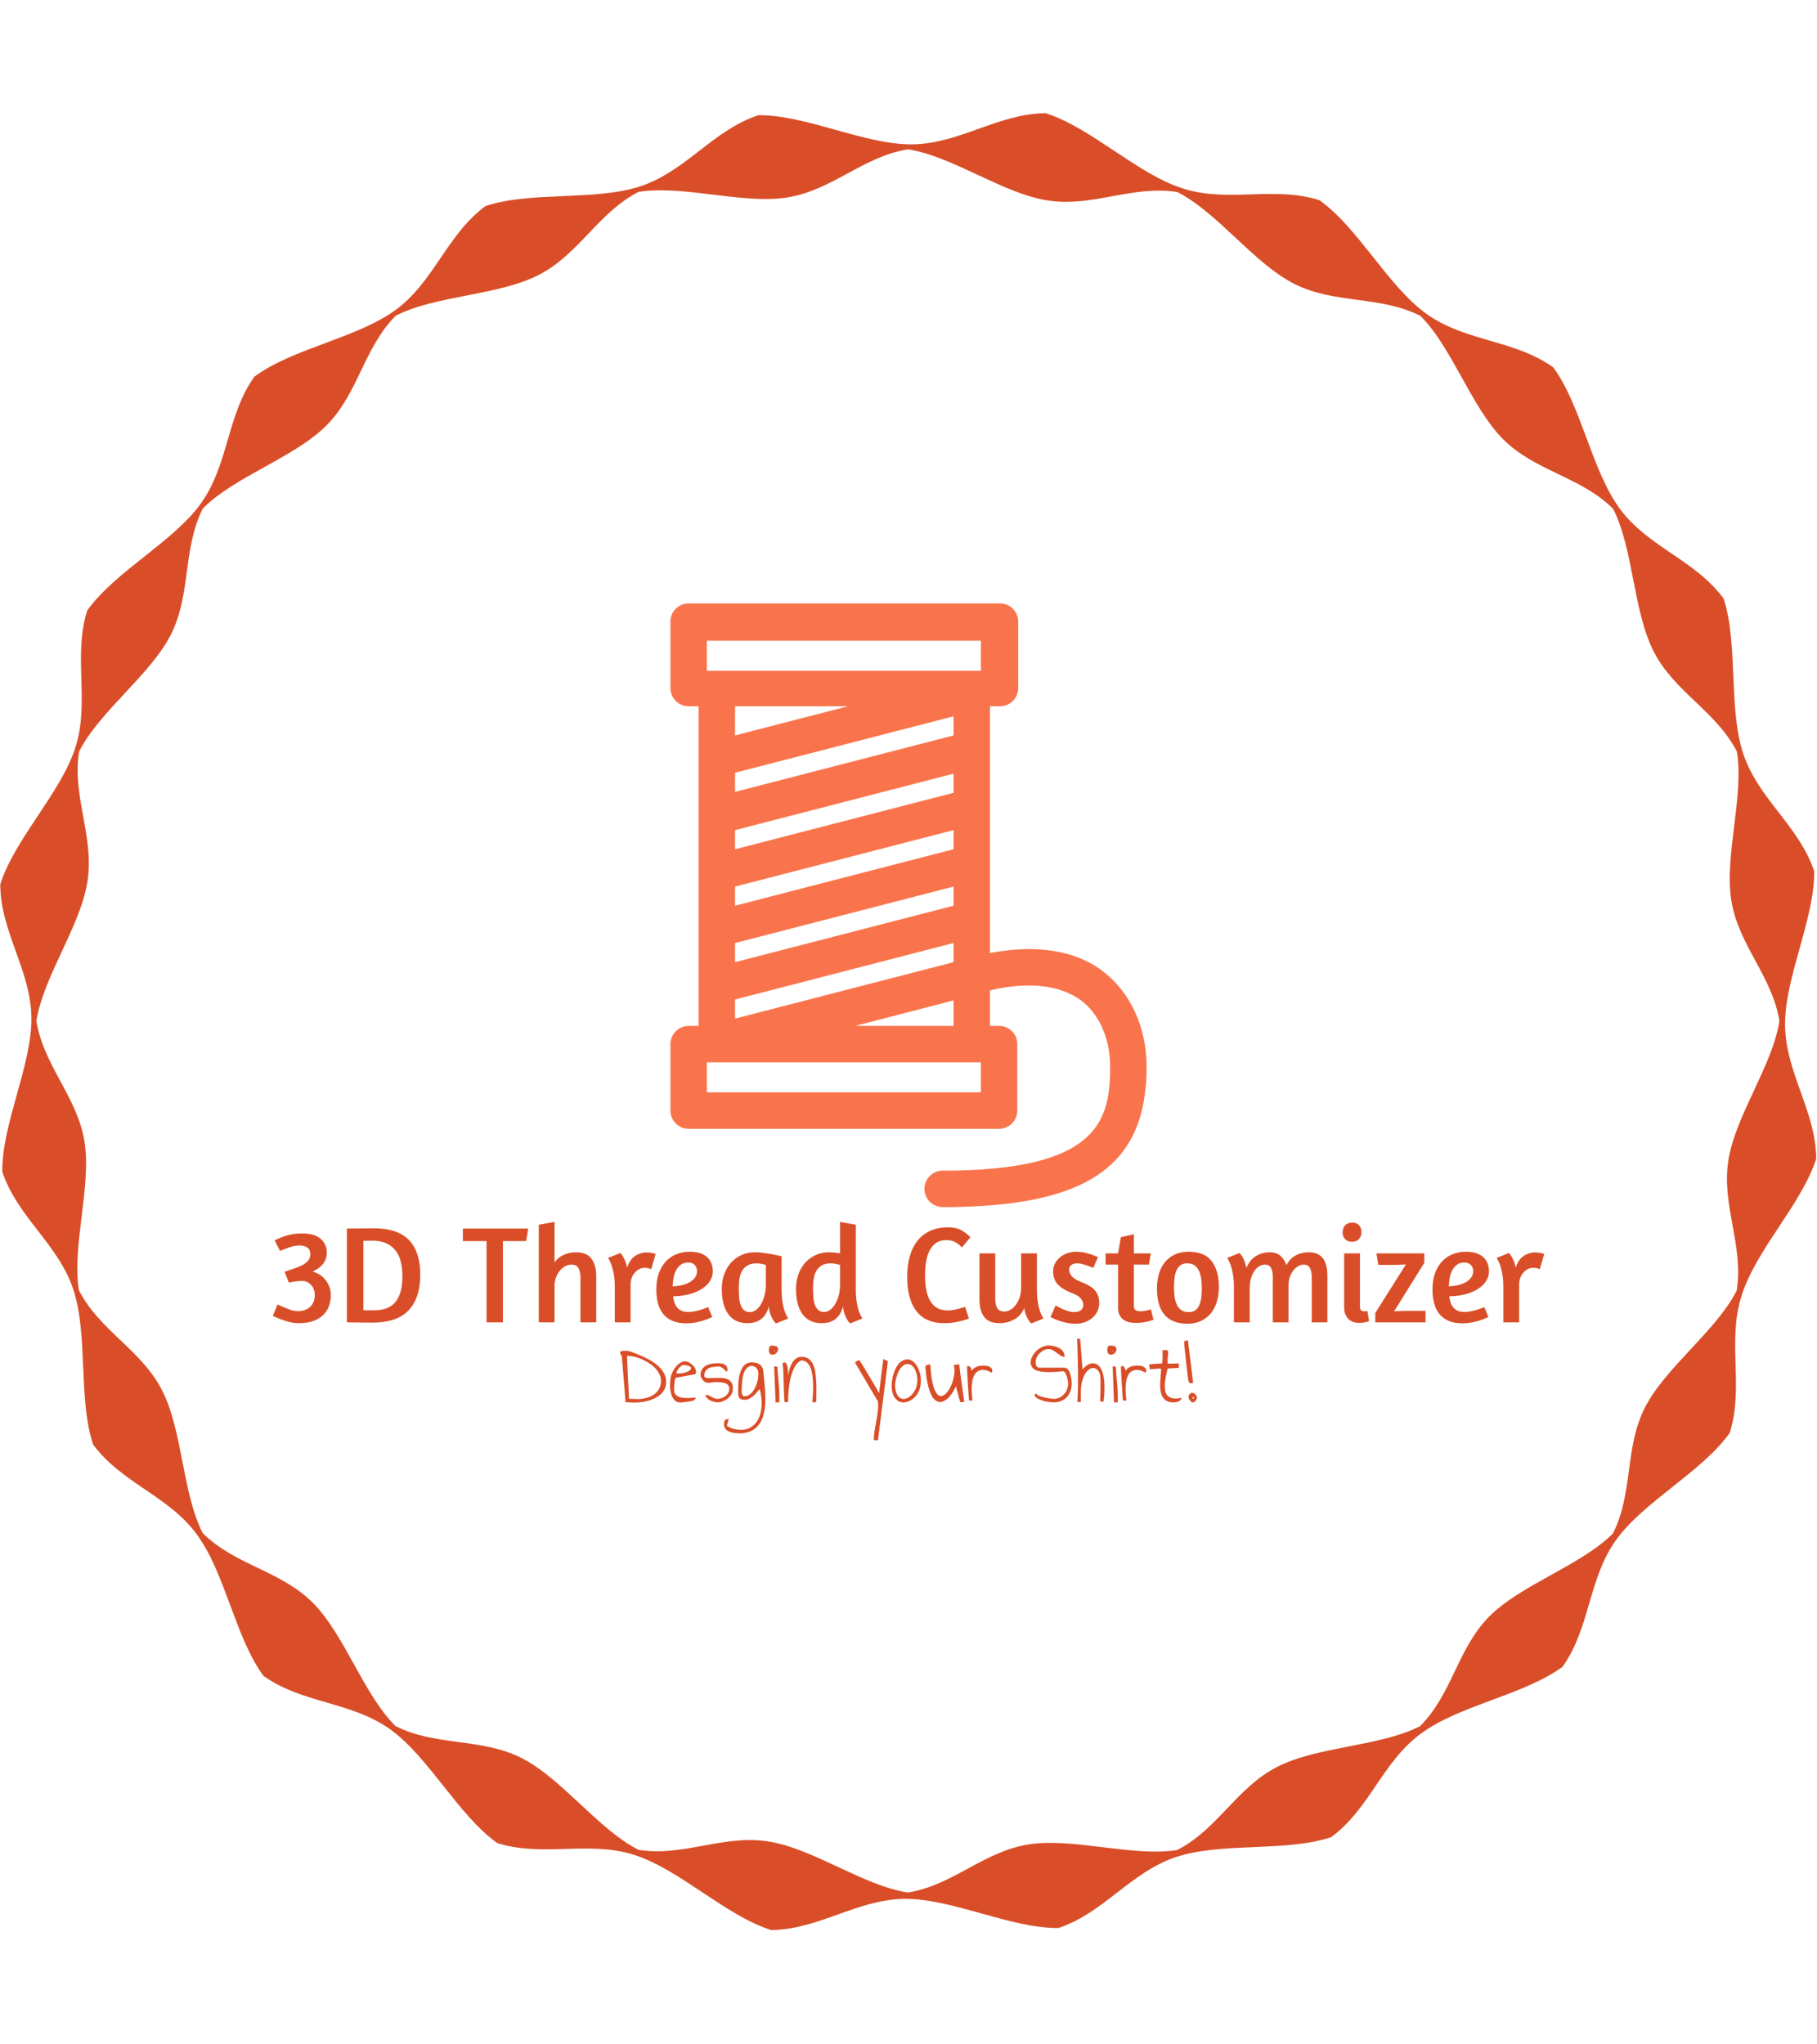 <svg xmlns="http://www.w3.org/2000/svg" version="1.1" xmlns:xlink="http://www.w3.org/1999/xlink" xmlns:svgjs="http://svgjs.dev/svgjs" width="1500" height="1687" viewBox="0 0 1500 1687"><g transform="matrix(1,0,0,1,0.002,0)"><svg viewBox="0 0 320 360" data-background-color="#efefef" preserveAspectRatio="xMidYMid meet" height="1687" width="1500" xmlns="http://www.w3.org/2000/svg" xmlns:xlink="http://www.w3.org/1999/xlink"><g id="tight-bounds" transform="matrix(1,0,0,1,-0,0)"><svg viewBox="0 0 320 360" height="360" width="320"><g><svg></svg></g><g><svg viewBox="0 0 320 360" height="360" width="320"><g><path transform="translate(-9.316,10.664) scale(0.398,0.398)" d="M827.2 486c-0.2-21.2-13.6-38-13.8-59.2-0.1-21.2 13.1-46.8 12.9-68-6.7-20.1-24.7-31.9-31.4-52-6.7-20.1-2.1-48.6-8.7-68.7-12.6-17.1-33.4-22.7-45.9-39.7-12.6-17.1-17-45.6-29.5-62.6-17.2-12.3-38.7-11.3-56-23.6-17.2-12.3-30.2-38.1-47.5-50.4-20.2-6.4-40.3 1.3-60.5-5.2-20.2-6.4-40.5-26.9-60.7-33.3-21.2 0.2-38 13.6-59.2 13.8-21.2 0.1-46.8-13.1-68-12.9-20.1 6.7-31.9 24.7-52 31.4-20.1 6.7-48.6 2.1-68.7 8.8-17.1 12.6-22.7 33.4-39.7 45.9-17.1 12.6-45.6 17-62.6 29.6-12.3 17.2-11.3 38.7-23.6 56-12.3 17.2-38.1 30.2-50.4 47.5-6.4 20.2 1.2 40.3-5.2 60.5-6.4 20.2-26.9 40.5-33.3 60.7 0.1 21.2 13.6 38 13.8 59.2 0.1 21.2-13.1 46.8-12.9 68 6.7 20.1 24.7 31.9 31.4 52 6.7 20.1 2.1 48.6 8.8 68.7 12.6 17.1 33.4 22.7 45.9 39.8 12.6 17.1 17 45.6 29.5 62.6 17.2 12.3 38.7 11.3 56 23.6 17.2 12.3 30.2 38.1 47.5 50.4 20.2 6.4 40.3-1.2 60.5 5.2 20.2 6.4 40.5 26.9 60.7 33.3 21.2-0.2 38-13.6 59.2-13.8 21.2-0.1 46.8 13.1 68 12.9 20.1-6.7 31.9-24.7 52-31.4 20.1-6.7 48.6-2.1 68.7-8.8 17.1-12.6 22.7-33.4 39.8-45.9 17.1-12.6 45.6-17 62.6-29.5 12.3-17.2 11.3-38.7 23.6-56 12.3-17.2 38.1-30.2 50.4-47.5 6.4-20.2-1.2-40.3 5.2-60.5 6.2-20.4 26.7-40.7 33.1-60.9zM792 544.4c-9.1 17.9-31.4 33.8-40.6 51.7-9.1 17.9-5.1 37.9-14.2 55.8-14.2 14.2-40.3 22.4-54.6 36.6-14.2 14.2-16.5 34.5-30.8 48.7-17.9 9.1-45.3 8.8-63.2 18-17.9 9.1-26.4 27.7-44.3 36.8-19.9 3.1-45.8-5.6-65.7-2.5-19.9 3.1-33.7 18.2-53.5 21.3-19.9-3.1-41.8-19.5-61.7-22.6-19.9-3.2-37.6 6.9-57.5 3.7-17.9-9.1-33.8-31.5-51.7-40.6-17.9-9.1-37.9-5.1-55.9-14.2-14.2-14.2-22.4-40.3-36.6-54.6-14.2-14.2-34.5-16.6-48.7-30.8-9.1-17.9-8.8-45.3-18-63.2-9.1-17.9-27.7-26.4-36.8-44.3-3.1-19.9 5.6-45.8 2.5-65.7-3.2-19.9-18.2-33.7-21.3-53.5 3.2-19.9 19.5-41.8 22.6-61.7 3.1-19.9-6.9-37.6-3.7-57.5 9.1-17.9 31.5-33.8 40.6-51.7 9.1-17.9 5.1-37.9 14.2-55.9 14.2-14.2 40.3-22.4 54.6-36.6 14.2-14.2 16.6-34.5 30.8-48.7 17.9-9.1 45.3-8.8 63.2-18 17.9-9.1 26.4-27.7 44.3-36.8 19.9-3.1 45.8 5.6 65.7 2.5 19.9-3.1 33.7-18.2 53.5-21.3 19.9 3.1 41.8 19.5 61.7 22.6 19.9 3.2 37.6-6.9 57.5-3.7 17.9 9.1 33.8 31.5 51.7 40.6 17.9 9.1 37.9 5.1 55.9 14.2 14.2 14.2 22.4 40.3 36.6 54.6 14.2 14.2 34.5 16.6 48.7 30.8 9.1 17.9 8.8 45.3 18 63.2 9.1 17.9 27.7 26.4 36.8 44.3 3.2 19.9-5.6 45.8-2.5 65.7 3.1 19.9 18.2 33.7 21.3 53.5-3.1 19.9-19.5 41.8-22.6 61.7-3.1 19.9 6.9 37.7 3.7 57.6z" fill="#d94e28" fill-rule="nonzero" stroke="none" stroke-width="1" stroke-linecap="butt" stroke-linejoin="miter" stroke-miterlimit="10" stroke-dasharray="" stroke-dashoffset="0" font-family="none" font-weight="none" font-size="none" text-anchor="none" style="mix-blend-mode: normal" data-fill-palette-color="tertiary"></path></g><g transform="matrix(1,0,0,1,48,106.285)"><svg viewBox="0 0 224 147.431" height="147.431" width="224"><g><svg viewBox="0 0 224 147.431" height="147.431" width="224"><g><svg viewBox="0 0 224 147.431" height="147.431" width="224"><g transform="matrix(1,0,0,1,0,108.957)"><svg viewBox="0 0 224 38.474" height="38.474" width="224"><g id="textblocktransform"><svg viewBox="0 0 224 38.474" height="38.474" width="224" id="textblock"><g><svg viewBox="0 0 224 17.929" height="17.929" width="224"><g transform="matrix(1,0,0,1,0,0)"><svg width="224" viewBox="1.75 -36.25 459.102 36.75" height="17.929" data-palette-color="#d94e28"><path d="M12.35-32.1Q16.75-32.1 19-30.18 21.25-28.25 21.25-25.15L21.25-25.15Q21.25-23.7 20.75-22.58 20.25-21.45 19.48-20.63 18.7-19.8 17.8-19.25 16.9-18.7 16.15-18.35L16.15-18.35Q19.3-17.4 21-15.03 22.7-12.65 22.7-9.9L22.7-9.9Q22.7-8 22.13-6.18 21.55-4.35 20.2-2.9 18.85-1.45 16.63-0.58 14.4 0.3 11.1 0.3L11.1 0.3Q8.85 0.3 6.45-0.48 4.05-1.25 1.75-2.3L1.75-2.3 3.45-6.45Q5.7-5.45 7.45-4.75 9.2-4.05 10.95-4.05L10.95-4.05Q12.1-4.05 13.18-4.4 14.25-4.75 15.08-5.45 15.9-6.15 16.4-7.25 16.9-8.35 16.9-9.8L16.9-9.8Q16.9-12.1 15.55-13.53 14.2-14.95 12.4-14.95L12.4-14.95Q11.55-14.95 10.73-14.88 9.9-14.8 9.22-14.68 8.55-14.55 8.1-14.45 7.65-14.35 7.55-14.35L7.55-14.35 6-18.25Q7.8-18.85 9.47-19.43 11.15-20 12.45-20.68 13.75-21.35 14.53-22.3 15.3-23.25 15.3-24.6L15.3-24.6Q15.3-26.15 14.3-26.95 13.3-27.75 11.55-27.75L11.55-27.75Q10.6-27.75 9.8-27.63 9-27.5 8.18-27.23 7.35-26.95 6.43-26.6 5.5-26.25 4.35-25.8L4.35-25.8 2.4-29.65Q3.65-30.2 4.78-30.65 5.9-31.1 7.08-31.43 8.25-31.75 9.53-31.93 10.8-32.1 12.35-32.1L12.35-32.1ZM28.5 0L28.5-33.85Q28.85-33.85 30-33.88 31.15-33.9 32.6-33.9 34.05-33.9 35.6-33.93 37.15-33.95 38.3-33.95L38.3-33.95Q46.8-33.95 50.9-29.73 55-25.5 55-17.15L55-17.15Q55-8.8 50.8-4.35 46.6 0.1 37.65 0.1L37.65 0.1Q36.1 0.1 34.62 0.08 33.15 0.05 31.92 0.05 30.7 0.05 29.8 0.03 28.9 0 28.5 0L28.5 0ZM37.6-29.5Q36.45-29.5 35.67-29.48 34.9-29.45 34.45-29.45L34.45-29.45 34.45-4.4Q35-4.35 35.87-4.35 36.75-4.35 38.4-4.35L38.4-4.35Q43.65-4.35 46.1-7.43 48.55-10.5 48.55-16.6L48.55-16.6Q48.55-19.5 47.97-21.88 47.4-24.25 46.07-25.95 44.75-27.65 42.67-28.58 40.6-29.5 37.6-29.5L37.6-29.5ZM70.39-33.85L93.99-33.85 93.24-29.35 84.84-29.35 84.84 0 78.94 0 78.94-29.35 70.39-29.35 70.39-33.85ZM103.49-36.25L103.49-21.7Q104.94-23.6 106.97-24.45 108.99-25.3 111.24-25.3L111.24-25.3Q115.09-25.3 116.82-22.98 118.54-20.65 118.54-16.7L118.54-16.7 118.54 0 112.84 0 112.84-16.3Q112.84-18.4 112.09-19.63 111.34-20.85 109.54-20.85L109.54-20.85Q108.49-20.85 107.42-20.3 106.34-19.75 105.47-18.73 104.59-17.7 104.04-16.3 103.49-14.9 103.49-13.2L103.49-13.2 103.49 0 97.79 0 97.79-35.25 103.49-36.25ZM135.94-19.7Q135.04-19.7 134.14-19.25 133.24-18.8 132.54-18.03 131.84-17.25 131.39-16.15 130.94-15.05 130.94-13.7L130.94-13.7 130.94 0 125.24 0 125.24-12.6Q125.24-15.6 124.84-17.63 124.44-19.65 123.99-20.9L123.99-20.9Q123.44-22.35 122.79-23.25L122.79-23.25 127.29-25.05Q127.74-24.5 128.24-23.7L128.24-23.7Q128.64-23 129.04-22.05 129.44-21.1 129.69-19.8L129.69-19.8Q130.69-22.7 132.59-23.98 134.49-25.25 136.89-25.25L136.89-25.25Q138.04-25.25 139.04-24.98 140.04-24.7 139.99-24.7L139.99-24.7 138.39-19.15Q138.44-19.15 137.81-19.43 137.19-19.7 135.94-19.7L135.94-19.7ZM140.24-11.85Q140.24-15.2 141.16-17.75 142.09-20.3 143.71-22.03 145.34-23.75 147.54-24.63 149.74-25.5 152.29-25.5L152.29-25.5Q154.54-25.5 156.11-24.95 157.69-24.4 158.69-23.45 159.69-22.5 160.16-21.2 160.64-19.9 160.64-18.4L160.64-18.4Q160.64-16.6 159.64-14.98 158.64-13.35 156.76-12.13 154.89-10.9 152.24-10.18 149.59-9.45 146.29-9.4L146.29-9.4Q146.44-8.25 146.76-7.23 147.09-6.2 147.71-5.43 148.34-4.65 149.34-4.2 150.34-3.75 151.84-3.75L151.84-3.75Q152.94-3.75 154.19-4 155.44-4.25 156.49-4.6L156.49-4.6Q157.74-5 158.94-5.5L158.94-5.5 160.44-1.95Q159.14-1.3 157.64-0.8L157.64-0.8Q156.34-0.35 154.64 0 152.94 0.35 151.04 0.35L151.04 0.35Q148.14 0.35 146.09-0.53 144.04-1.4 142.74-3 141.44-4.6 140.84-6.85 140.24-9.1 140.24-11.85L140.24-11.85ZM151.84-21.6Q150.19-21.6 149.11-20.83 148.04-20.05 147.39-18.82 146.74-17.6 146.46-16.07 146.19-14.55 146.14-13L146.14-13Q148.54-13.1 150.21-13.63 151.89-14.15 152.94-14.93 153.99-15.7 154.46-16.6 154.94-17.5 154.94-18.4L154.94-18.4Q154.94-19.85 154.09-20.73 153.24-21.6 151.84-21.6L151.84-21.6ZM185.48-23.85L185.48-12.05Q185.48-9.05 185.86-7.03 186.23-5 186.68-3.75L186.68-3.75Q187.23-2.25 187.88-1.4L187.88-1.4 183.43 0.4Q182.78-0.25 182.23-1.15L182.23-1.15Q181.78-1.95 181.38-3.08 180.98-4.2 180.88-5.75L180.88-5.75Q180.03-2.75 178.16-1.23 176.28 0.3 173.08 0.3L173.08 0.3Q170.73 0.3 169.01-0.58 167.28-1.45 166.13-3.08 164.98-4.7 164.43-7 163.88-9.3 163.88-12.1L163.88-12.1Q163.88-14.95 164.76-17.38 165.63-19.8 167.21-21.55 168.78-23.3 170.98-24.3 173.18-25.3 175.83-25.3L175.83-25.3Q177.33-25.3 178.96-25.08 180.58-24.85 181.98-24.6 183.38-24.35 184.36-24.13 185.33-23.9 185.48-23.85L185.48-23.85ZM174.03-3.7Q175.28-3.7 176.33-4.55 177.38-5.4 178.16-6.78 178.93-8.15 179.36-9.93 179.78-11.7 179.78-13.55L179.78-13.55 179.78-20.75Q179.28-20.9 178.28-21.1 177.28-21.3 176.48-21.3L176.48-21.3Q174.58-21.3 173.36-20.65 172.13-20 171.38-18.85 170.63-17.7 170.33-16.1 170.03-14.5 170.03-12.6L170.03-12.6Q170.03-10.85 170.13-9.25 170.23-7.65 170.66-6.4 171.08-5.15 171.88-4.42 172.68-3.7 174.03-3.7L174.03-3.7ZM214.68-1.4L210.23 0.4Q210.13 0.35 209.78-0.08 209.43-0.5 209.01-1.25 208.58-2 208.18-3.13 207.78-4.25 207.68-5.75L207.68-5.75Q206.83-2.75 204.96-1.23 203.08 0.3 199.88 0.3L199.88 0.3Q197.53 0.3 195.81-0.58 194.08-1.45 192.93-3.08 191.78-4.7 191.23-7 190.68-9.3 190.68-12.1L190.68-12.1Q190.68-14.95 191.56-17.38 192.43-19.8 194.01-21.55 195.58-23.3 197.78-24.3 199.98-25.3 202.63-25.3L202.63-25.3Q203.53-25.3 204.56-25.2 205.58-25.1 206.58-24.95L206.58-24.95 206.58-36.25 212.28-35.25 212.28-12.05Q212.28-9.05 212.63-7.08 212.98-5.1 213.43-3.88 213.88-2.65 214.26-2.1 214.63-1.55 214.68-1.4L214.68-1.4ZM200.83-3.75Q202.08-3.75 203.13-4.6 204.18-5.45 204.96-6.83 205.73-8.2 206.16-9.95 206.58-11.7 206.58-13.55L206.58-13.55 206.58-20.75Q206.08-20.9 205.08-21.1 204.08-21.3 203.28-21.3L203.28-21.3Q201.38-21.3 200.16-20.65 198.93-20 198.18-18.85 197.43-17.7 197.13-16.1 196.83-14.5 196.83-12.6L196.83-12.6Q196.83-10.85 196.93-9.25 197.03-7.65 197.46-6.43 197.88-5.2 198.68-4.48 199.48-3.75 200.83-3.75L200.83-3.75ZM253.63-30.7L250.58-27.05Q249.38-28.35 248.05-29.03 246.73-29.7 244.98-29.7L244.98-29.7Q242.83-29.7 241.35-28.73 239.88-27.75 238.98-26.03 238.08-24.3 237.68-22 237.28-19.7 237.28-17.05L237.28-17.05Q237.28-14.4 237.65-12.1 238.03-9.8 238.95-8.05 239.88-6.3 241.45-5.3 243.03-4.3 245.43-4.3L245.43-4.3Q246.58-4.3 247.63-4.5 248.68-4.7 249.55-4.93 250.43-5.15 251-5.35 251.58-5.55 251.73-5.6L251.73-5.6 253.13-1.4 252.48-1.15Q251.83-0.9 250.65-0.58 249.48-0.25 247.85 0.03 246.23 0.3 244.28 0.3L244.28 0.3Q237.58 0.3 234.2-3.98 230.83-8.25 230.83-16.5L230.83-16.5Q230.83-20.45 231.73-23.73 232.63-27 234.45-29.35 236.28-31.7 239.05-33 241.83-34.3 245.58-34.3L245.58-34.3Q248.58-34.3 250.5-33.2 252.43-32.1 253.63-30.7L253.63-30.7ZM271.97-12.7L271.97-24.9 277.67-24.9 277.67-12.05Q277.67-9.05 278.05-7.03 278.42-5 278.87-3.75L278.87-3.75Q279.42-2.25 280.07-1.4L280.07-1.4 275.62 0.4Q275.02-0.15 274.52-1L274.52-1Q274.12-1.7 273.7-2.73 273.27-3.75 273.12-5.15L273.12-5.15Q271.77-2.2 269.32-0.95 266.87 0.3 264.22 0.3L264.22 0.3Q260.27 0.3 258.6-2 256.92-4.3 256.92-8.3L256.92-8.3 256.92-24.9 262.62-24.9 262.62-8.4Q262.62-6.3 263.37-5.1 264.12-3.9 265.92-3.9L265.92-3.9Q267.02-3.9 268.1-4.53 269.17-5.15 270.05-6.3 270.92-7.45 271.45-9.08 271.97-10.7 271.97-12.7L271.97-12.7ZM291.97-25.5L291.97-25.5Q293.42-25.5 294.82-25.2 296.22-24.9 297.32-24.5L297.32-24.5Q298.62-24.05 299.72-23.55L299.72-23.55 298.02-19.65Q297.02-20.1 296.02-20.45L296.02-20.45Q295.17-20.75 294.15-21.03 293.12-21.3 292.12-21.3L292.12-21.3Q290.97-21.3 290.15-20.75 289.32-20.2 289.32-19.1L289.32-19.1Q289.32-16.25 293.47-14.65L293.47-14.65Q295.02-14.05 296.27-13.38 297.52-12.7 298.4-11.8 299.27-10.9 299.72-9.73 300.17-8.55 300.17-6.95L300.17-6.95Q300.17-5.55 299.6-4.2 299.02-2.85 297.9-1.8 296.77-0.75 295.15-0.13 293.52 0.5 291.47 0.5L291.47 0.5Q289.82 0.5 288.22 0.13 286.62-0.25 285.35-0.7 284.07-1.15 283.32-1.55L283.32-1.55 282.57-1.9 284.42-6.1 285.07-5.75Q285.72-5.35 286.72-4.9 287.72-4.45 288.87-4.08 290.02-3.7 290.97-3.7L290.97-3.7Q292.72-3.7 293.57-4.4 294.42-5.1 294.42-6.25L294.42-6.25Q294.42-7.55 293.5-8.63 292.57-9.7 290.72-10.4L290.72-10.4Q286.87-11.85 285.2-13.7 283.52-15.55 283.52-18.5L283.52-18.5Q283.52-19.9 284.17-21.18 284.82-22.45 285.95-23.43 287.07-24.4 288.62-24.95 290.17-25.5 291.97-25.5ZM302.47-20.85L302.47-24.9 306.97-24.9 307.97-30.75 312.67-31.8 312.67-24.9 318.82-24.9 318.12-20.85 312.67-20.85 312.67-6.05Q312.67-4.75 313.37-4.38 314.07-4 314.92-4L314.92-4Q315.62-4 316.32-4.1 317.02-4.2 317.57-4.35L317.57-4.35Q318.22-4.5 318.82-4.7L318.82-4.7 319.77-0.95 319.32-0.8Q318.87-0.6 317.99-0.38 317.12-0.15 315.94 0.03 314.77 0.2 313.37 0.2L313.37 0.2Q311.97 0.2 310.79-0.1 309.62-0.4 308.77-1.07 307.92-1.75 307.44-2.8 306.97-3.85 306.97-5.4L306.97-5.4 306.97-20.85 302.47-20.85ZM332.42-25.5Q338.17-25.5 340.77-22.1 343.37-18.7 343.37-12.75L343.37-12.75Q343.37-9.95 342.67-7.53 341.97-5.1 340.54-3.33 339.12-1.55 336.97-0.53 334.82 0.5 331.97 0.5L331.97 0.5Q329.12 0.5 327.04-0.38 324.97-1.25 323.62-2.9 322.27-4.55 321.64-6.9 321.02-9.25 321.02-12.2L321.02-12.2Q321.02-15.05 321.72-17.48 322.42-19.9 323.84-21.68 325.27-23.45 327.42-24.48 329.57-25.5 332.42-25.5L332.42-25.5ZM331.92-21.3Q330.47-21.3 329.54-20.65 328.62-20 328.09-18.82 327.57-17.65 327.37-16.07 327.17-14.5 327.17-12.7L327.17-12.7Q327.17-10.85 327.39-9.2 327.62-7.55 328.22-6.33 328.82-5.1 329.84-4.4 330.87-3.7 332.47-3.7L332.47-3.7Q333.92-3.7 334.84-4.35 335.77-5 336.29-6.18 336.82-7.35 337.02-8.9 337.22-10.45 337.22-12.25L337.22-12.25Q337.22-14.1 336.99-15.75 336.77-17.4 336.17-18.65 335.57-19.9 334.54-20.6 333.52-21.3 331.92-21.3L331.92-21.3ZM382.56 0L376.91 0 376.91-16.3Q376.91-18.4 376.26-19.63 375.61-20.85 374.01-20.85L374.01-20.85Q373.06-20.85 372.09-20.33 371.11-19.8 370.31-18.8 369.51-17.8 369.01-16.4 368.51-15 368.51-13.3L368.51-13.3 368.51 0 362.86 0 362.86-16.3Q362.86-18.4 362.21-19.63 361.56-20.85 359.96-20.85L359.96-20.85Q358.96-20.85 357.99-20.28 357.01-19.7 356.24-18.6 355.46-17.5 354.99-15.93 354.51-14.35 354.51-12.4L354.51-12.4 354.51 0 348.81 0 348.81-12.6Q348.81-15.6 348.41-17.63 348.01-19.65 347.56-20.9L347.56-20.9Q347.01-22.35 346.36-23.25L346.36-23.25 350.86-25.05Q351.36-24.5 351.86-23.7L351.86-23.7Q352.26-23 352.66-21.98 353.06-20.95 353.31-19.65L353.31-19.65Q354.56-22.65 356.84-23.98 359.11-25.3 361.66-25.3L361.66-25.3Q364.21-25.3 365.64-24 367.06-22.7 367.76-20.65L367.76-20.65Q369.11-23.15 371.24-24.23 373.36-25.3 375.71-25.3L375.71-25.3Q377.66-25.3 378.99-24.68 380.31-24.05 381.09-22.93 381.86-21.8 382.21-20.23 382.56-18.65 382.56-16.7L382.56-16.7 382.56 0ZM394.06 0.2Q391.41 0.2 390.01-1.38 388.61-2.95 388.61-5.45L388.61-5.45 388.61-24.9 394.31-24.9 394.31-5.95Q394.31-4.8 394.66-4.4 395.01-4 395.71-4L395.71-4Q395.91-4 396.14-4 396.36-4 396.56-4.05L396.56-4.05Q396.76-4.05 397.01-4.1L397.01-4.1 397.61-0.5Q397.26-0.3 396.71-0.15L396.71-0.15Q396.26 0 395.59 0.1 394.91 0.2 394.06 0.2L394.06 0.2ZM391.56-36Q393.16-36 394.01-35.05 394.86-34.1 394.86-32.6L394.86-32.6Q394.86-31.1 393.99-30.1 393.11-29.1 391.41-29.1L391.41-29.1Q389.81-29.1 388.94-30.08 388.06-31.05 388.06-32.45L388.06-32.45Q388.06-34 388.94-35 389.81-36 391.56-36L391.56-36ZM418.01 0L399.86 0 399.86-3.4 410.91-20.9Q408.36-20.75 405.86-20.75L405.86-20.75 400.96-20.75 400.26-24.9 417.56-24.9 417.56-21.5 406.66-4Q408.91-4.15 411.16-4.15L411.16-4.15 418.01-4.15 418.01 0ZM420.51-11.85Q420.51-15.2 421.43-17.75 422.36-20.3 423.98-22.03 425.61-23.75 427.81-24.63 430.01-25.5 432.56-25.5L432.56-25.5Q434.81-25.5 436.38-24.95 437.96-24.4 438.96-23.45 439.96-22.5 440.43-21.2 440.91-19.9 440.91-18.4L440.91-18.4Q440.91-16.6 439.91-14.98 438.91-13.35 437.03-12.13 435.16-10.9 432.51-10.18 429.86-9.45 426.56-9.4L426.56-9.4Q426.71-8.25 427.03-7.23 427.36-6.2 427.98-5.43 428.61-4.65 429.61-4.2 430.61-3.75 432.11-3.75L432.11-3.75Q433.21-3.75 434.46-4 435.71-4.25 436.76-4.6L436.76-4.6Q438.01-5 439.21-5.5L439.21-5.5 440.71-1.95Q439.41-1.3 437.91-0.8L437.91-0.8Q436.61-0.35 434.91 0 433.21 0.35 431.31 0.35L431.31 0.35Q428.41 0.35 426.36-0.53 424.31-1.4 423.01-3 421.71-4.6 421.11-6.85 420.51-9.1 420.51-11.85L420.51-11.85ZM432.11-21.6Q430.46-21.6 429.38-20.83 428.31-20.05 427.66-18.82 427.01-17.6 426.73-16.07 426.46-14.55 426.41-13L426.41-13Q428.81-13.1 430.48-13.63 432.16-14.15 433.21-14.93 434.26-15.7 434.73-16.6 435.21-17.5 435.21-18.4L435.21-18.4Q435.21-19.85 434.36-20.73 433.51-21.6 432.11-21.6L432.11-21.6ZM456.8-19.7Q455.9-19.7 455-19.25 454.1-18.8 453.4-18.03 452.7-17.25 452.25-16.15 451.8-15.05 451.8-13.7L451.8-13.7 451.8 0 446.1 0 446.1-12.6Q446.1-15.6 445.7-17.63 445.3-19.65 444.85-20.9L444.85-20.9Q444.3-22.35 443.65-23.25L443.65-23.25 448.15-25.05Q448.6-24.5 449.1-23.7L449.1-23.7Q449.5-23 449.9-22.05 450.3-21.1 450.55-19.8L450.55-19.8Q451.55-22.7 453.45-23.98 455.35-25.25 457.75-25.25L457.75-25.25Q458.9-25.25 459.9-24.98 460.9-24.7 460.85-24.7L460.85-24.7 459.25-19.15Q459.3-19.15 458.68-19.43 458.05-19.7 456.8-19.7L456.8-19.7Z" opacity="1" transform="matrix(1,0,0,1,0,0)" fill="#d94e28" class="wordmark-text-0" data-fill-palette-color="primary" id="text-0"></path></svg></g></svg></g><g transform="matrix(1,0,0,1,61.178,20.545)"><svg viewBox="0 0 101.645 17.929" height="17.929" width="101.645"><g transform="matrix(1,0,0,1,0,0)"><svg width="101.645" viewBox="0.93 -33.74 305.57 53.91" height="17.929" data-palette-color="#d94e28"><path d="M3.71-1.86L1.86-24.37Q1.76-24.46 1.61-24.71 1.46-24.95 1.32-25.27 1.17-25.59 1.05-25.85 0.93-26.12 0.93-26.27L0.93-26.27Q0.93-26.71 1.32-26.95 1.71-27.2 2.2-27.25 2.69-27.29 3.15-27.29 3.61-27.29 3.71-27.29L3.71-27.29Q3.86-27.29 4.13-27.27 4.39-27.25 4.71-27.22 5.03-27.2 5.27-27.17 5.52-27.15 5.62-27.15L5.62-27.15Q7.23-26.56 9.3-25.78 11.38-25 13.57-23.97 15.77-22.95 17.87-21.66 19.97-20.36 21.63-18.73 23.29-17.09 24.32-15.14 25.34-13.18 25.34-10.79L25.34-10.79Q25.34-8.74 24.56-7.1 23.78-5.47 22.49-4.27 21.19-3.08 19.48-2.22 17.77-1.37 15.99-0.85 14.21-0.34 12.4-0.1 10.6 0.15 9.03 0.15L9.03 0.15Q8.69 0.15 7.86 0.12 7.03 0.1 6.15 0.05 5.27 0 4.57-0.02 3.86-0.05 3.81-0.05L3.81-0.05 3.71-1.86ZM4.64-24.61L4.64-24.61Q4.64-24.51 4.64-24.22 4.64-23.93 4.66-23.56 4.69-23.19 4.69-22.9 4.69-22.61 4.69-22.46L4.69-22.46Q4.74-21.73 4.81-20.12 4.88-18.51 4.96-16.46 5.03-14.4 5.15-12.18 5.27-9.96 5.37-7.93 5.47-5.91 5.54-4.27 5.62-2.64 5.62-1.86L5.62-1.86Q5.91-1.86 6.57-1.83 7.23-1.81 7.96-1.78 8.69-1.76 9.35-1.73 10.01-1.71 10.3-1.71L10.3-1.71Q12.55-1.71 14.75-2.27 16.94-2.83 18.68-3.98 20.41-5.13 21.51-6.96 22.61-8.79 22.61-11.38L22.61-11.38Q22.61-13.28 21.73-15.01 20.85-16.75 19.41-18.21 17.97-19.68 16.11-20.85 14.26-22.02 12.28-22.88 10.3-23.73 8.33-24.17 6.35-24.61 4.64-24.61ZM27.54-11.47L27.54-11.47Q27.54-12.94 28.17-14.72 28.81-16.5 29.9-18.04 31-19.58 32.39-20.63 33.79-21.68 35.3-21.68L35.3-21.68Q36.13-21.68 36.94-21.34 37.74-21 38.5-20.43 39.26-19.87 39.87-19.17 40.48-18.46 40.82-17.68 41.16-16.89 41.18-16.16 41.21-15.43 40.77-14.89L40.77-14.89 30.47-12.99Q30.27-12.94 30.12-12.52 29.98-12.11 29.88-11.47 29.78-10.84 29.71-10.08 29.64-9.33 29.59-8.62 29.54-7.91 29.54-7.35 29.54-6.79 29.54-6.49L29.54-6.49Q29.54-5.13 30.2-4.27 30.86-3.42 31.88-2.98 32.91-2.54 34.2-2.39 35.5-2.25 36.77-2.25 38.03-2.25 39.16-2.34 40.28-2.44 41.01-2.44L41.01-2.44Q41.01-2.25 40.87-2 40.72-1.76 40.52-1.54 40.33-1.32 40.13-1.15 39.94-0.98 39.89-0.93L39.89-0.93Q39.5-0.83 38.69-0.66 37.89-0.49 36.98-0.34 36.08-0.2 35.3-0.1 34.52 0 34.23 0L34.23 0Q32.71 0.29 31.59-0.05 30.47-0.39 29.68-1.22 28.9-2.05 28.42-3.25 27.93-4.44 27.68-5.81 27.44-7.18 27.41-8.64 27.39-10.11 27.54-11.47ZM34.62-19.82L34.62-19.82Q34.18-19.82 33.47-19.36 32.76-18.9 32.15-18.19 31.54-17.48 31.13-16.67 30.71-15.87 30.86-15.28L30.86-15.28Q32.13-15.14 33.49-15.33 34.86-15.53 35.98-15.94 37.11-16.36 37.84-16.92 38.57-17.48 38.55-18.07 38.52-18.65 37.62-19.12 36.72-19.58 34.62-19.82ZM46.24-3.96L46.24-3.96Q47.11-3.96 47.87-3.61 48.63-3.27 49.36-2.86 50.09-2.44 50.85-2.12 51.61-1.81 52.49-1.81L52.49-1.81Q53.51-1.81 54.61-2.17 55.71-2.54 56.64-3.2 57.56-3.86 58.15-4.81 58.74-5.76 58.74-6.88L58.74-6.88Q58.78-7.23 58.76-7.71 58.74-8.2 58.44-8.72 58.15-9.23 57.47-9.69 56.78-10.16 55.49-10.4 54.19-10.64 52.24-10.67 50.29-10.69 47.41-10.3L47.41-10.3Q46.67-10.3 45.99-10.72 45.31-11.13 44.77-11.74 44.23-12.35 43.89-13.06 43.55-13.77 43.55-14.4L43.55-14.4Q43.55-16.31 44.36-17.5 45.16-18.7 46.43-19.41 47.7-20.12 49.26-20.41 50.83-20.7 52.44-20.7L52.44-20.7Q53.17-20.7 54.12-20.63 55.07-20.56 55.88-20.24 56.68-19.92 57.25-19.24 57.81-18.55 57.81-17.33L57.81-17.33Q57.71-16.5 57.54-16.33 57.37-16.16 57.05-16.43 56.73-16.7 56.29-17.19 55.85-17.68 55.24-18.14 54.63-18.6 53.78-18.85 52.92-19.09 51.85-18.85L51.85-18.85Q50.73-18.85 49.6-18.63 48.48-18.41 47.58-17.87 46.67-17.33 46.11-16.41 45.55-15.48 45.55-14.06L45.55-14.06Q45.55-13.33 46.21-13.06 46.87-12.79 47.97-12.79 49.07-12.79 50.46-12.87 51.85-12.94 53.32-12.94 54.78-12.94 56.15-12.72 57.51-12.5 58.56-11.84 59.61-11.18 60.2-9.96 60.79-8.74 60.64-6.79L60.64-6.79Q60.64-5.37 59.83-4.1 59.03-2.83 57.78-1.88 56.54-0.93 55.02-0.39 53.51 0.15 52.09 0L52.09 0Q51.51-0.05 50.51-0.32 49.51-0.59 48.55-1.07 47.6-1.56 46.92-2.27 46.24-2.98 46.24-3.96ZM56 11.57L56 11.57Q56 10.25 56.44 9.57 56.88 8.89 58.49 8.89L58.49 8.89Q58.34 9.57 58.12 10.25 57.9 10.94 57.73 11.52 57.56 12.11 57.59 12.45 57.61 12.79 57.95 12.7L57.95 12.7Q59.51 13.72 61.37 14.16 63.22 14.6 65.03 14.6L65.03 14.6Q67.77 14.55 69.74 13.48 71.72 12.4 73.01 10.69 74.31 8.98 75.02 6.76 75.72 4.54 75.9 2.17 76.07-0.2 75.77-2.59 75.48-4.98 74.85-6.98L74.85-6.98Q74.02-6.05 73.16-5.03 72.31-4 71.33-3.2 70.35-2.39 69.26-1.86 68.16-1.32 66.79-1.32L66.79-1.32Q65.37-1.32 64.67-1.81 63.96-2.29 63.71-3.15 63.47-4 63.49-5.13 63.52-6.25 63.52-7.52L63.52-7.52Q63.52-8.69 63.59-10.16 63.66-11.62 63.93-13.11 64.2-14.6 64.67-16.04 65.13-17.48 65.91-18.63 66.69-19.78 67.86-20.46 69.04-21.14 70.65-21.14L70.65-21.14Q71.67-21.14 72.62-20.97 73.58-20.8 74.38-20.36 75.19-19.92 75.77-19.19 76.36-18.46 76.7-17.33L76.7-17.33Q76.9-15.14 77.19-12.57 77.48-10.01 77.68-7.25 77.87-4.49 77.87-1.71 77.87 1.07 77.51 3.66 77.14 6.25 76.29 8.52 75.43 10.79 73.89 12.52 72.36 14.26 70.06 15.31 67.77 16.36 64.54 16.46L64.54 16.46Q63.18 16.46 61.66 16.28 60.15 16.11 58.88 15.6 57.61 15.09 56.8 14.14 56 13.18 56 11.57ZM65.37-7.52L65.37-7.52Q65.37-6.98 65.32-6.3 65.28-5.62 65.37-4.93 65.47-4.25 65.79-3.76 66.11-3.27 66.84-3.22L66.84-3.22Q68.01-3.22 69.01-3.76 70.01-4.3 70.82-5.22 71.62-6.15 72.23-7.3 72.84-8.45 73.26-9.67 73.67-10.89 73.89-12.04 74.11-13.18 74.11-14.06L74.11-14.06Q74.26-14.99 74.14-15.92 74.02-16.85 73.58-17.58 73.14-18.31 72.4-18.77 71.67-19.24 70.65-19.24L70.65-19.24Q69.47-19.24 68.6-18.58 67.72-17.92 67.13-16.89 66.55-15.87 66.2-14.58 65.86-13.28 65.69-11.99 65.52-10.69 65.45-9.5 65.37-8.3 65.37-7.52ZM83.29 0.1L82.56-18.95Q83.14-18.95 83.56-18.99 83.97-19.04 84.27-18.51L84.27-18.51Q84.41-16.31 84.61-14.04 84.8-11.77 85-9.47 85.2-7.18 85.27-4.86 85.34-2.54 85.29-0.34L85.29-0.34Q85.29-0.05 85.15 0.02 85 0.1 84.73 0.07 84.46 0.05 84.1 0.02 83.73 0 83.29 0.1L83.29 0.1ZM79.73-27.69L79.73-27.69Q79.73-28.03 79.78-28.44 79.82-28.86 79.99-29.2 80.17-29.54 80.43-29.79 80.7-30.03 81.09-30.03L81.09-30.03Q81.68-30.03 82.27-29.98 82.85-29.93 83.39-29.76 83.93-29.59 84.27-29.22 84.61-28.86 84.61-28.17L84.61-28.17Q84.61-27 83.73-26.1 82.85-25.2 81.58-25.2L81.58-25.2Q80.61-25.2 80.17-25.95 79.73-26.71 79.73-27.69ZM82.56-27.44L82.56-27.44Q82.41-27.44 82.41-27.2 82.41-26.95 82.56-26.95L82.56-26.95Q82.75-26.95 82.75-27.2 82.75-27.44 82.56-27.44ZM88.02-0.24L88.02-0.24Q87.93-1.03 87.85-2.51 87.78-4 87.71-5.88 87.63-7.76 87.59-9.81 87.54-11.87 87.49-13.72 87.44-15.58 87.37-17.07 87.29-18.55 87.15-19.34L87.15-19.34Q87.15-19.38 87.12-19.58 87.1-19.78 87.07-20.02 87.05-20.26 87.05-20.43 87.05-20.61 87.05-20.7L87.05-20.7Q87.78-21.29 88.29-21.09 88.81-20.9 89.15-20.24 89.49-19.58 89.64-18.6 89.78-17.63 89.86-16.65 89.93-15.67 89.93-14.87 89.93-14.06 89.93-13.72L89.93-13.72Q90.03-14.55 90.22-15.67 90.42-16.8 90.81-17.97 91.2-19.14 91.76-20.29 92.32-21.44 93.15-22.31 93.98-23.19 95.03-23.68 96.08-24.17 97.45-24.07L97.45-24.07Q99.6-23.97 100.99-22.9 102.38-21.83 103.19-20.02 103.99-18.21 104.36-15.87 104.72-13.53 104.85-10.89 104.97-8.25 104.92-5.54 104.87-2.83 104.87-0.34L104.87-0.34Q104.43-0.24 103.99-0.02 103.55 0.2 103.26 0.17 102.97 0.15 102.84-0.27 102.72-0.68 102.92-1.9L102.92-1.9Q102.97-2.78 103.09-4.61 103.21-6.45 103.19-8.69 103.16-10.94 102.92-13.33 102.67-15.72 102.01-17.7 101.35-19.68 100.13-20.92 98.91-22.17 96.96-22.17L96.96-22.17Q94.96-21.34 93.62-19.04 92.27-16.75 91.47-13.67 90.66-10.6 90.3-7.01 89.93-3.42 89.88 0L89.88 0Q89.78-0.05 89.51-0.05 89.25-0.05 88.93-0.07 88.61-0.1 88.34-0.15 88.07-0.2 88.02-0.24ZM137.53 20.17L135.33 20.02Q135.33 17.58 135.77 14.99 136.21 12.4 136.68 9.81 137.14 7.23 137.46 4.64 137.78 2.05 137.53-0.44L137.53-0.44 125.37-21.04Q126.45-22.02 127.08-22.14 127.72-22.27 127.81-22.17L127.81-22.17Q128.16-21.68 128.96-20.36 129.77-19.04 130.82-17.29 131.87-15.53 133.04-13.57 134.21-11.62 135.26-9.86 136.31-8.11 137.07-6.74 137.82-5.37 138.12-4.83L138.12-4.83 140.36-22.95 142.8-21.73 137.53 20.17ZM144.8-8.94L144.8-8.94Q144.8-10.06 145-11.55 145.19-13.04 145.63-14.55 146.07-16.06 146.73-17.53 147.39-18.99 148.32-20.14 149.25-21.29 150.47-22 151.69-22.71 153.2-22.71L153.2-22.71Q154.77-22.71 156.11-21.63 157.45-20.56 158.4-18.85 159.36-17.14 159.84-15.04 160.33-12.94 160.23-10.94L160.23-10.94Q160.23-8.01 159.11-5.71 157.99-3.42 156.25-2 154.52-0.59 152.54-0.1 150.57 0.39 148.83-0.37 147.1-1.12 145.95-3.22 144.8-5.32 144.8-8.94ZM146.61-8.74L146.61-8.74Q146.76-5.76 147.64-4.15 148.52-2.54 149.76-2.03 151.01-1.51 152.47-2 153.94-2.49 155.2-3.74 156.47-4.98 157.38-6.86 158.28-8.74 158.38-11.08L158.38-11.08Q158.48-12.84 158.11-14.5 157.74-16.16 157.08-17.46 156.43-18.75 155.47-19.51 154.52-20.26 153.3-20.26L153.3-20.26Q152.13-20.26 151.2-19.68 150.27-19.09 149.52-18.09 148.76-17.09 148.22-15.82 147.69-14.55 147.32-13.28 146.95-12.01 146.78-10.82 146.61-9.62 146.61-8.74ZM162.67-18.95L162.67-18.95Q162.67-19.19 162.99-19.43 163.31-19.68 163.77-19.82 164.24-19.97 164.67-20.02 165.11-20.07 165.31-19.87L165.31-19.87Q165.6-13.82 166.46-10.23 167.31-6.64 168.41-4.98 169.51-3.32 170.78-3.3 172.05-3.27 173.27-4.37 174.49-5.47 175.54-7.37 176.59-9.28 177.25-11.47 177.91-13.67 178.05-15.87 178.2-18.07 177.66-19.78L177.66-19.78 180.59-20.12Q180.64-19.38 180.86-17.7 181.08-16.02 181.35-13.89 181.62-11.77 181.96-9.47 182.3-7.18 182.55-5.2 182.79-3.22 182.99-1.83 183.18-0.44 183.18-0.1L183.18-0.1 181.08-0.1 178.79-8.54Q178.1-6.84 177.13-5.27 176.15-3.71 175-2.54 173.85-1.37 172.58-0.71 171.32-0.05 170.07-0.17 168.83-0.29 167.65-1.32 166.48-2.34 165.48-4.57 164.48-6.79 163.75-10.3 163.01-13.82 162.67-18.95ZM184.74-19.04L184.74-19.04Q185.33-19.29 185.77-19.14 186.21-18.99 186.5-18.6 186.79-18.21 186.94-17.7 187.08-17.19 187.18-16.7L187.18-16.7Q187.82-17.77 189.01-18.43 190.21-19.09 191.58-19.31 192.94-19.53 194.31-19.41 195.68-19.29 196.63-18.82 197.58-18.36 197.97-17.55 198.36-16.75 197.78-15.67L197.78-15.67Q196.51-16.41 195.12-16.85 193.73-17.29 192.41-17.14 191.09-16.99 189.97-16.14 188.84-15.28 188.11-13.43 187.38-11.57 187.21-8.52 187.04-5.47 187.62-0.93L187.62-0.93 185.77-0.93Q185.77-0.93 185.69-1.73 185.62-2.54 185.55-3.86 185.47-5.18 185.35-6.79 185.23-8.4 185.13-10.06 185.03-11.72 184.96-13.26 184.89-14.79 184.79-15.92L184.79-15.92Q184.79-16.06 184.77-16.5 184.74-16.94 184.74-17.46 184.74-17.97 184.74-18.41 184.74-18.85 184.74-19.04ZM220.38-3.71L220.38-3.71Q220.62-4.3 221.14-4.44 221.65-4.59 222.24-3.71L222.24-3.71Q222.24-3.61 222.7-3.44 223.16-3.27 223.87-3.05 224.58-2.83 225.53-2.61 226.48-2.39 227.41-2.22 228.34-2.05 229.22-1.93 230.1-1.81 230.73-1.81L230.73-1.81Q232.39-1.81 233.78-2.51 235.18-3.22 236.18-4.35 237.18-5.47 237.71-6.91 238.25-8.35 238.25-9.86L238.25-9.86Q238.25-10.3 238.1-11.4 237.96-12.5 237.62-13.6 237.27-14.7 236.71-15.58 236.15-16.46 235.37-16.46L235.37-16.46Q230.29-15.87 227.05-15.99 223.8-16.11 221.89-16.75 219.99-17.38 219.23-18.48 218.48-19.58 218.43-21L218.43-21Q218.43-22.75 219.31-24.39 220.18-26.03 221.55-27.29 222.92-28.56 224.6-29.32 226.29-30.08 227.95-30.08L227.95-30.08Q229.32-30.08 230.8-29.74 232.29-29.39 233.56-28.69 234.83-27.98 235.64-26.83 236.44-25.68 236.44-24.07L236.44-24.07Q235.27-24.07 234.3-24.73 233.32-25.39 232.34-26.12 231.37-26.86 230.29-27.51 229.22-28.17 227.8-28.17L227.8-28.17Q226.63-28.17 225.43-27.59 224.24-27 223.29-26.07 222.33-25.15 221.72-24 221.11-22.85 221.11-21.63L221.11-21.63Q221.11-21.14 221.14-20.58 221.16-20.02 221.36-19.51 221.55-18.99 221.97-18.65 222.38-18.31 223.16-18.31L223.16-18.31 236.3-18.31Q237.13-18.31 237.74-17.8 238.35-17.29 238.76-16.5 239.18-15.72 239.45-14.75 239.72-13.77 239.89-12.84 240.06-11.91 240.11-11.11 240.16-10.3 240.16-9.86L240.16-9.86Q240.16-7.96 239.62-6.27 239.08-4.59 238.01-3.25 236.93-1.9 235.32-1.05 233.71-0.2 231.61 0L231.61 0Q230.59 0.1 228.95-0.05 227.31-0.2 225.65-0.61 223.99-1.03 222.53-1.78 221.06-2.54 220.38-3.71ZM243.03-33.74L244.65-33.5 245.91-17.48Q246.26-17.77 246.79-18.36 247.33-18.95 248.06-19.46 248.8-19.97 249.67-20.34 250.55-20.7 251.58-20.65L251.58-20.65Q253.58-20.46 254.78-19.04 255.97-17.63 256.58-15.58 257.19-13.53 257.39-11.11 257.58-8.69 257.51-6.49 257.44-4.3 257.27-2.59 257.1-0.88 257-0.24L257-0.24 255.24-0.49Q255.24-0.93 255.27-1.88 255.29-2.83 255.34-4.13 255.39-5.42 255.39-6.84 255.39-8.25 255.41-9.5 255.44-10.74 255.41-11.72 255.39-12.7 255.34-13.09L255.34-13.09Q255.39-14.45 254.8-15.72 254.22-16.99 253.24-17.65 252.26-18.31 250.9-18.09 249.53-17.87 247.97-16.16L247.97-16.16Q246.6-14.11 245.96-12.13 245.33-10.16 245.13-8.23 244.94-6.3 244.99-4.27 245.04-2.25 244.99 0L244.99 0 243.08-0.29Q243.23-0.83 243.3-2.27 243.38-3.71 243.42-5.74 243.47-7.76 243.5-10.25 243.52-12.74 243.5-15.41 243.47-18.07 243.42-20.75 243.38-23.44 243.3-25.88 243.23-28.32 243.16-30.37 243.08-32.42 243.03-33.74L243.03-33.74ZM262.56 0.1L261.83-18.95Q262.42-18.95 262.83-18.99 263.25-19.04 263.54-18.51L263.54-18.51Q263.69-16.31 263.88-14.04 264.08-11.77 264.27-9.47 264.47-7.18 264.54-4.86 264.61-2.54 264.56-0.34L264.56-0.34Q264.56-0.05 264.42 0.02 264.27 0.1 264 0.07 263.73 0.05 263.37 0.02 263 0 262.56 0.1L262.56 0.1ZM259-27.69L259-27.69Q259-28.03 259.05-28.44 259.1-28.86 259.27-29.2 259.44-29.54 259.71-29.79 259.97-30.03 260.37-30.03L260.37-30.03Q260.95-30.03 261.54-29.98 262.12-29.93 262.66-29.76 263.2-29.59 263.54-29.22 263.88-28.86 263.88-28.17L263.88-28.17Q263.88-27 263-26.1 262.12-25.2 260.85-25.2L260.85-25.2Q259.88-25.2 259.44-25.95 259-26.71 259-27.69ZM261.83-27.44L261.83-27.44Q261.68-27.44 261.68-27.2 261.68-26.95 261.83-26.95L261.83-26.95Q262.03-26.95 262.03-27.2 262.03-27.44 261.83-27.44ZM266.27-19.04L266.27-19.04Q266.86-19.29 267.3-19.14 267.74-18.99 268.03-18.6 268.32-18.21 268.47-17.7 268.61-17.19 268.71-16.7L268.71-16.7Q269.35-17.77 270.54-18.43 271.74-19.09 273.11-19.31 274.47-19.53 275.84-19.41 277.21-19.29 278.16-18.82 279.11-18.36 279.5-17.55 279.89-16.75 279.31-15.67L279.31-15.67Q278.04-16.41 276.65-16.85 275.26-17.29 273.94-17.14 272.62-16.99 271.5-16.14 270.37-15.28 269.64-13.43 268.91-11.57 268.74-8.52 268.57-5.47 269.15-0.93L269.15-0.93 267.3-0.93Q267.3-0.93 267.22-1.73 267.15-2.54 267.08-3.86 267-5.18 266.88-6.79 266.76-8.4 266.66-10.06 266.56-11.72 266.49-13.26 266.42-14.79 266.32-15.92L266.32-15.92Q266.32-16.06 266.3-16.5 266.27-16.94 266.27-17.46 266.27-17.97 266.27-18.41 266.27-18.85 266.27-19.04ZM287.51-17.72L287.51-17.72Q287.07-17.87 286.31-17.85 285.56-17.82 284.7-17.75 283.85-17.68 283.07-17.58 282.28-17.48 281.75-17.48L281.75-17.48Q281.5-17.48 281.43-18.19 281.36-18.9 281.21-20.12L281.21-20.12 288.09-20.61Q288.24-22.31 288.29-23.05 288.34-23.78 288.31-24.29 288.29-24.8 288.27-25.46 288.24-26.12 288.24-27.54L288.24-27.54Q289.51-27.73 290.17-27.66 290.83-27.59 291.07-27.29 291.32-27 291.29-26.44 291.27-25.88 291.15-25.05 291.02-24.22 290.95-23.05 290.88-21.88 291.02-20.41L291.02-20.41 296.88-20.61 296.88-18.21Q296.49-18.21 295.66-18.16 294.83-18.12 293.88-18.07 292.93-18.02 292.12-17.97 291.32-17.92 290.93-17.77L290.93-17.77Q290.54-16.02 290.1-14.01 289.66-12.01 289.51-10.06 289.36-8.11 289.61-6.42 289.85-4.74 290.83-3.64 291.81-2.54 293.61-2.12 295.42-1.71 298.4-2.39L298.4-2.39Q298.3-1.66 297.84-1.2 297.37-0.73 296.76-0.46 296.15-0.2 295.47-0.07 294.78 0.05 294.25 0.05L294.25 0.05Q291.76 0.05 290.29-0.85 288.83-1.76 288.09-3.22 287.36-4.69 287.17-6.57 286.97-8.45 287.04-10.4 287.12-12.35 287.31-14.26 287.51-16.16 287.51-17.72ZM304.06 0.1L304.06 0.1Q302.89-0.63 302.45-1.46 302.01-2.29 302.08-3.05 302.15-3.81 302.64-4.35 303.13-4.88 303.79-4.98 304.45-5.08 305.18-4.61 305.91-4.15 306.5-2.83L306.5-2.83Q306.5-2.34 306.33-1.83 306.16-1.32 305.84-0.9 305.52-0.49 305.06-0.2 304.6 0.1 304.06 0.1ZM304.5-2.83L304.5-2.83Q304.3-2.83 304.21-2.69 304.11-2.54 304.11-2.32 304.11-2.1 304.21-1.95 304.3-1.81 304.5-1.86L304.5-1.86Q304.94-1.95 304.94-2.32 304.94-2.69 304.5-2.83ZM299.76-31.74L299.76-31.74Q299.76-32.18 299.84-32.35 299.91-32.52 300.13-32.54 300.35-32.57 300.74-32.59 301.13-32.62 301.72-32.81L301.72-32.81 304.5-10.3Q304.4-10.25 304.06-10.16 303.72-10.06 303.57-10.06L303.57-10.06Q302.98-10.06 302.64-10.28 302.3-10.5 302.13-10.91 301.96-11.33 301.89-11.89 301.81-12.45 301.72-13.09L301.72-13.09Q301.67-13.33 301.57-14.36 301.47-15.38 301.28-16.89 301.08-18.41 300.89-20.24 300.69-22.07 300.49-23.88 300.3-25.68 300.1-27.29 299.91-28.91 299.81-29.98L299.81-29.98Q299.81-29.98 299.79-30.25 299.76-30.52 299.76-30.83 299.76-31.15 299.76-31.42 299.76-31.69 299.76-31.74Z" opacity="1" transform="matrix(1,0,0,1,0,0)" fill="#d94e28" class="slogan-text-1" data-fill-palette-color="secondary" id="text-1"></path></svg></g></svg></g></svg></g></svg></g><g transform="matrix(1,0,0,1,70.057,0)"><svg viewBox="0 0 83.886 106.341" height="106.341" width="83.886"><g><svg xmlns="http://www.w3.org/2000/svg" xmlns:xlink="http://www.w3.org/1999/xlink" version="1.1" x="0" y="0" viewBox="30.9 21.1 52.3 66.3" enable-background="new 0 0 100 100" xml:space="preserve" height="106.341" width="83.886" class="icon-icon-0" data-fill-palette-color="accent" id="icon-0"><path d="M78.4 61.5c-2.2-1.7-6.1-3.2-12.4-2V32.4h1.1c1.1 0 2-0.9 2-2v-7.3c0-1.1-0.9-2-2-2H32.9c-1.1 0-2 0.9-2 2v7.3c0 1.1 0.9 2 2 2H34v35.1h-1.1c-1.1 0-2 0.9-2 2v7.3c0 1.1 0.9 2 2 2h34.1c1.1 0 2-0.9 2-2v-7.3c0-1.1-0.9-2-2-2H66v-3.9c4.2-1 7.7-0.6 10 1.1 2 1.5 3.2 4.2 3.2 7.3 0 6-1.4 11.4-18.4 11.4-1.1 0-2 0.9-2 2s0.9 2 2 2c15.9 0 22.4-4.5 22.4-15.4C83.2 67.6 81.4 63.8 78.4 61.5zM62 60.5l-24 6.2v-2.1l24-6.2V60.5zM38 52.2L62 46v2.1l-24 6.2V52.2zM62 41.9l-24 6.2V46l24-6.2V41.9zM38 58.4l24-6.2v2.1l-24 6.2V58.4zM62 35.6l-24 6.2v-2.1l24-6.2V35.6zM62 64.7v2.8H51.2L62 64.7zM34.9 25.2h30.1v3.3H64 36h-1.1V25.2zM50.4 32.4L38 35.6v-3.2H50.4zM65.1 74.8H34.9v-3.3h30.1V74.8z" fill="#f9744c" data-fill-palette-color="accent"></path></svg></g></svg></g><g></g></svg></g></svg></g></svg></g></svg></g><defs></defs></svg><rect width="320" height="360" fill="none" stroke="none" visibility="hidden"></rect></g></svg></g></svg>